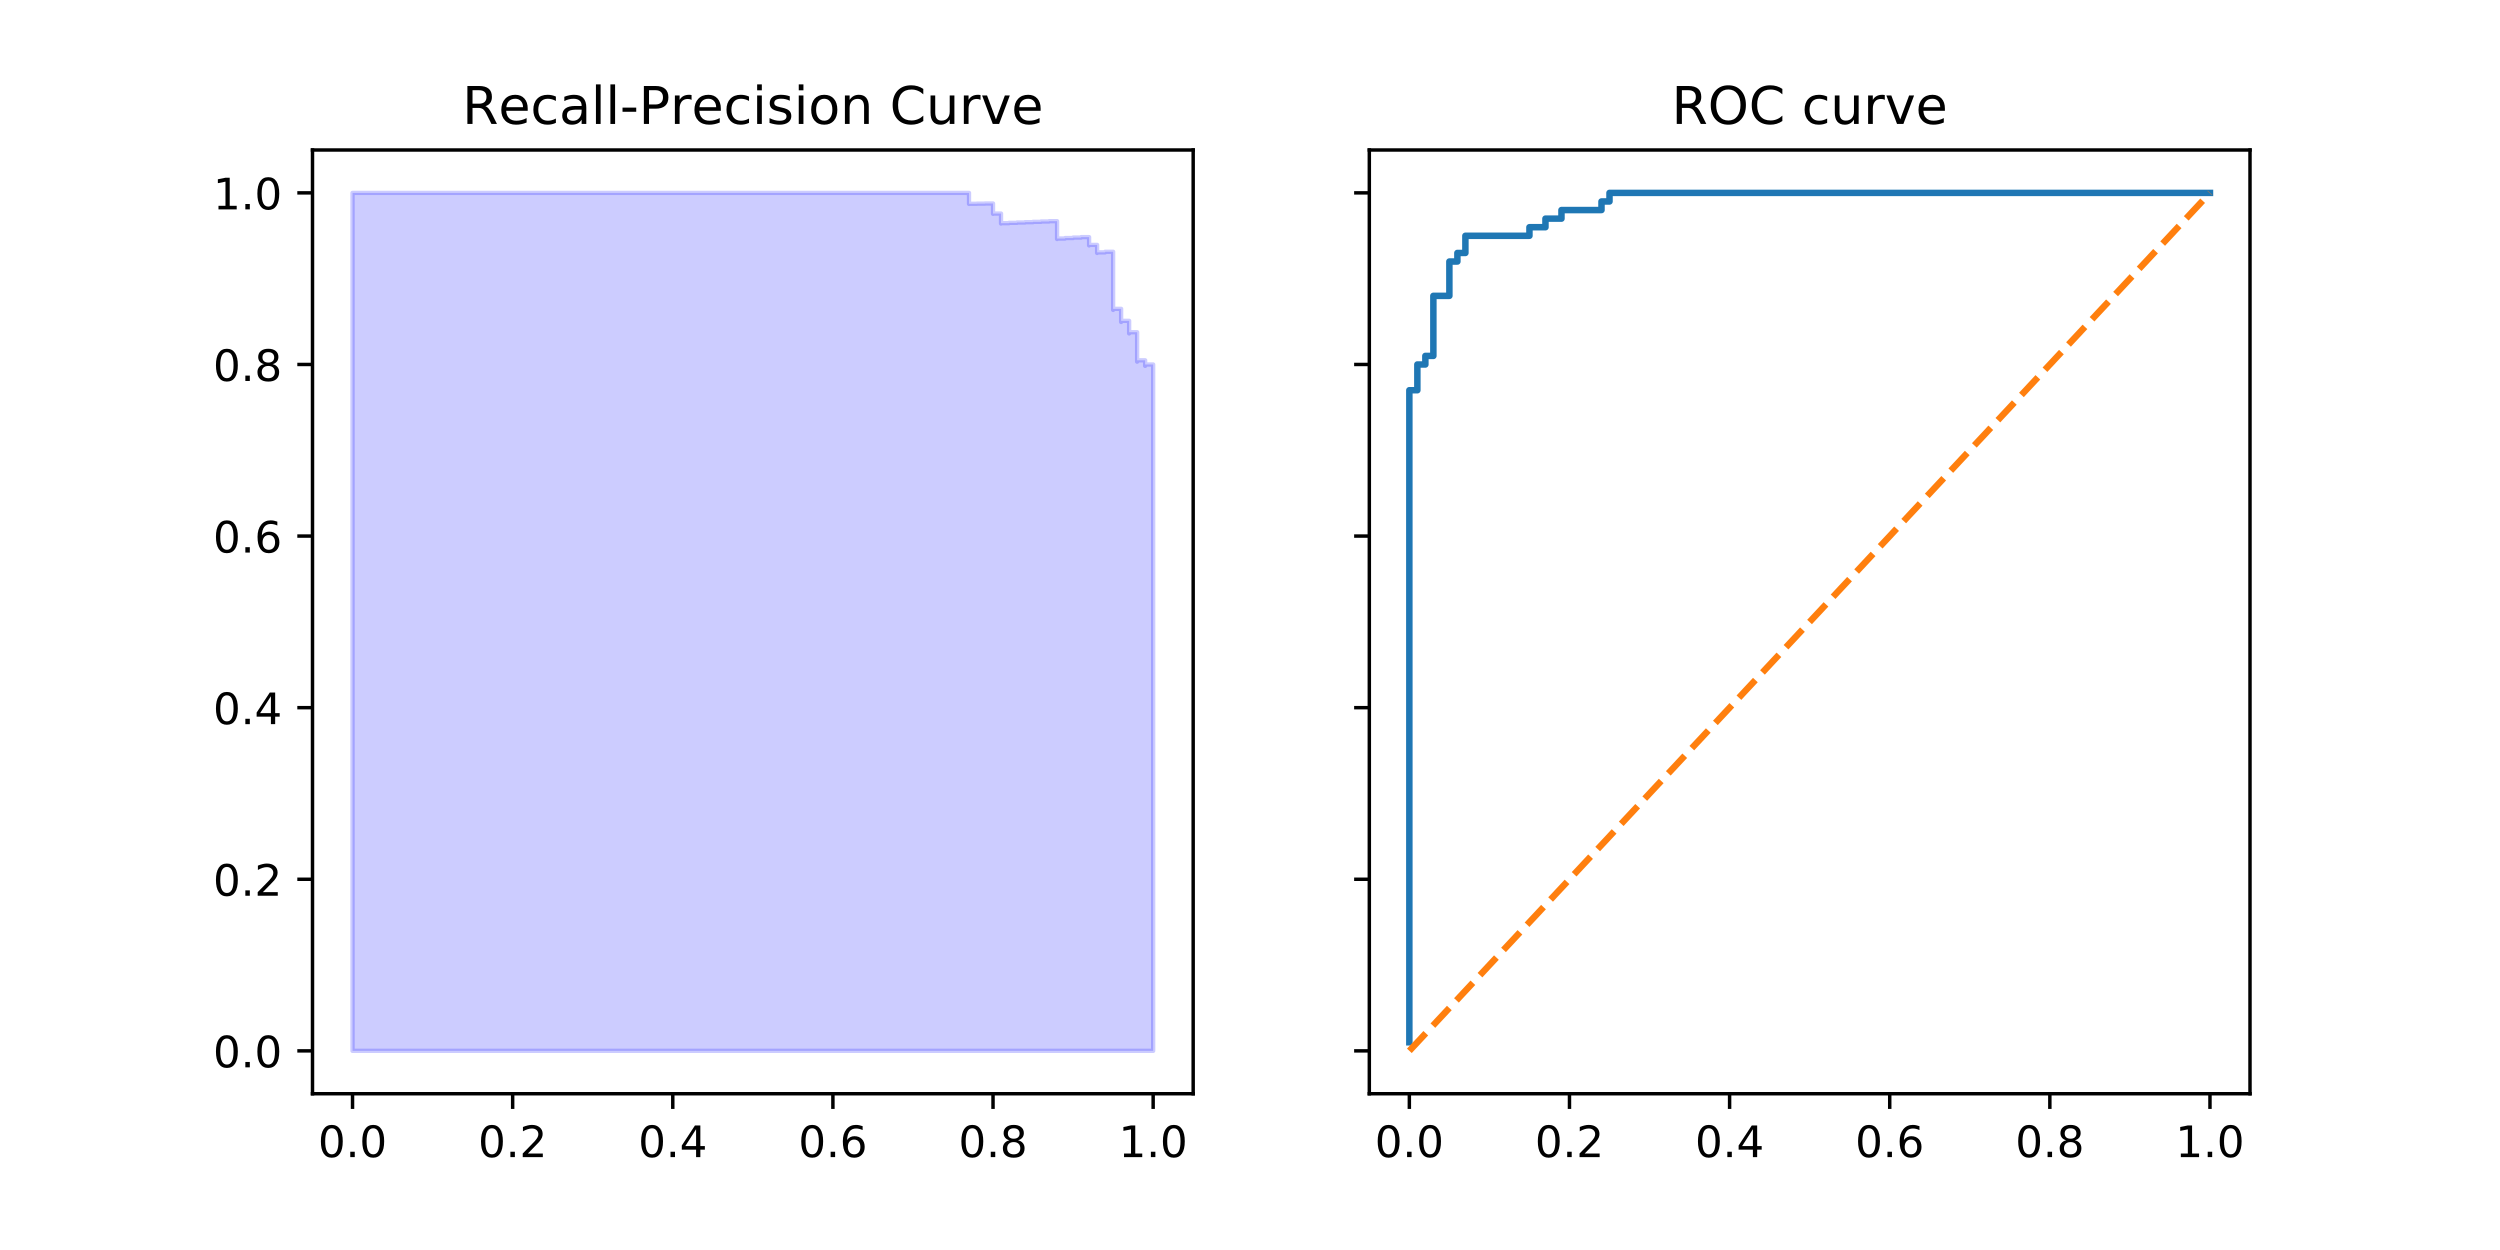 <?xml version="1.0" encoding="utf-8" standalone="no"?>
<!DOCTYPE svg PUBLIC "-//W3C//DTD SVG 1.1//EN"
  "http://www.w3.org/Graphics/SVG/1.1/DTD/svg11.dtd">
<!-- Created with matplotlib (http://matplotlib.org/) -->
<svg height="288pt" version="1.1" viewBox="0 0 576 288" width="576pt" xmlns="http://www.w3.org/2000/svg" xmlns:xlink="http://www.w3.org/1999/xlink">
 <defs>
  <style type="text/css">
*{stroke-linecap:butt;stroke-linejoin:round;}
  </style>
 </defs>
 <g id="figure_1">
  <g id="patch_1">
   <path d="M 0 288 
L 576 288 
L 576 0 
L 0 0 
z
" style="fill:#ffffff;"/>
  </g>
  <g id="axes_1">
   <g id="patch_2">
    <path d="M 72 252 
L 274.909 252 
L 274.909 34.56 
L 72 34.56 
z
" style="fill:#ffffff;"/>
   </g>
   <g id="PolyCollection_1">
    <defs>
     <path d="M 265.686 -45.884 
L 265.686 -204.022 
L 263.841 -204.022 
L 263.841 -203.703 
L 263.841 -203.703 
L 263.841 -204.986 
L 261.997 -204.986 
L 261.997 -204.67 
L 261.997 -204.67 
L 261.997 -205.982 
L 261.997 -205.982 
L 261.997 -207.316 
L 261.997 -207.316 
L 261.997 -208.673 
L 261.997 -208.673 
L 261.997 -210.053 
L 261.997 -210.053 
L 261.997 -211.456 
L 260.152 -211.456 
L 260.152 -211.179 
L 260.152 -211.179 
L 260.152 -212.616 
L 260.152 -212.616 
L 260.152 -214.079 
L 258.307 -214.079 
L 258.307 -213.818 
L 258.307 -213.818 
L 258.307 -215.317 
L 258.307 -215.317 
L 258.307 -216.844 
L 256.463 -216.844 
L 256.463 -216.601 
L 256.463 -216.601 
L 256.463 -218.167 
L 256.463 -218.167 
L 256.463 -219.762 
L 256.463 -219.762 
L 256.463 -221.387 
L 256.463 -221.387 
L 256.463 -223.043 
L 256.463 -223.043 
L 256.463 -224.73 
L 256.463 -224.73 
L 256.463 -226.45 
L 256.463 -226.45 
L 256.463 -228.203 
L 256.463 -228.203 
L 256.463 -229.991 
L 254.618 -229.991 
L 254.618 -229.856 
L 252.774 -229.856 
L 252.774 -229.719 
L 252.774 -229.719 
L 252.774 -231.576 
L 250.929 -231.576 
L 250.929 -231.454 
L 250.929 -231.454 
L 250.929 -233.367 
L 249.084 -233.367 
L 249.084 -233.261 
L 247.24 -233.261 
L 247.24 -233.153 
L 245.395 -233.153 
L 245.395 -233.042 
L 243.55 -233.042 
L 243.55 -232.929 
L 243.55 -232.929 
L 243.55 -234.962 
L 243.55 -234.962 
L 243.55 -237.04 
L 241.706 -237.04 
L 241.706 -236.967 
L 239.861 -236.967 
L 239.861 -236.893 
L 238.017 -236.893 
L 238.017 -236.818 
L 236.172 -236.818 
L 236.172 -236.74 
L 234.327 -236.74 
L 234.327 -236.661 
L 232.483 -236.661 
L 232.483 -236.58 
L 230.638 -236.58 
L 230.638 -236.497 
L 230.638 -236.497 
L 230.638 -238.793 
L 228.793 -238.793 
L 228.793 -238.735 
L 228.793 -238.735 
L 228.793 -241.116 
L 226.949 -241.116 
L 226.949 -241.085 
L 225.104 -241.085 
L 225.104 -241.054 
L 223.26 -241.054 
L 223.26 -241.022 
L 223.26 -241.022 
L 223.26 -243.556 
L 221.415 -243.556 
L 221.415 -243.556 
L 219.57 -243.556 
L 219.57 -243.556 
L 217.726 -243.556 
L 217.726 -243.556 
L 215.881 -243.556 
L 215.881 -243.556 
L 214.036 -243.556 
L 214.036 -243.556 
L 212.192 -243.556 
L 212.192 -243.556 
L 210.347 -243.556 
L 210.347 -243.556 
L 208.502 -243.556 
L 208.502 -243.556 
L 206.658 -243.556 
L 206.658 -243.556 
L 204.813 -243.556 
L 204.813 -243.556 
L 202.969 -243.556 
L 202.969 -243.556 
L 201.124 -243.556 
L 201.124 -243.556 
L 199.279 -243.556 
L 199.279 -243.556 
L 197.435 -243.556 
L 197.435 -243.556 
L 195.59 -243.556 
L 195.59 -243.556 
L 193.745 -243.556 
L 193.745 -243.556 
L 191.901 -243.556 
L 191.901 -243.556 
L 190.056 -243.556 
L 190.056 -243.556 
L 188.212 -243.556 
L 188.212 -243.556 
L 186.367 -243.556 
L 186.367 -243.556 
L 184.522 -243.556 
L 184.522 -243.556 
L 182.678 -243.556 
L 182.678 -243.556 
L 180.833 -243.556 
L 180.833 -243.556 
L 178.988 -243.556 
L 178.988 -243.556 
L 177.144 -243.556 
L 177.144 -243.556 
L 175.299 -243.556 
L 175.299 -243.556 
L 173.455 -243.556 
L 173.455 -243.556 
L 171.61 -243.556 
L 171.61 -243.556 
L 169.765 -243.556 
L 169.765 -243.556 
L 167.921 -243.556 
L 167.921 -243.556 
L 166.076 -243.556 
L 166.076 -243.556 
L 164.231 -243.556 
L 164.231 -243.556 
L 162.387 -243.556 
L 162.387 -243.556 
L 160.542 -243.556 
L 160.542 -243.556 
L 158.698 -243.556 
L 158.698 -243.556 
L 156.853 -243.556 
L 156.853 -243.556 
L 155.008 -243.556 
L 155.008 -243.556 
L 153.164 -243.556 
L 153.164 -243.556 
L 151.319 -243.556 
L 151.319 -243.556 
L 149.474 -243.556 
L 149.474 -243.556 
L 147.63 -243.556 
L 147.63 -243.556 
L 145.785 -243.556 
L 145.785 -243.556 
L 143.94 -243.556 
L 143.94 -243.556 
L 142.096 -243.556 
L 142.096 -243.556 
L 140.251 -243.556 
L 140.251 -243.556 
L 138.407 -243.556 
L 138.407 -243.556 
L 136.562 -243.556 
L 136.562 -243.556 
L 134.717 -243.556 
L 134.717 -243.556 
L 132.873 -243.556 
L 132.873 -243.556 
L 131.028 -243.556 
L 131.028 -243.556 
L 129.183 -243.556 
L 129.183 -243.556 
L 127.339 -243.556 
L 127.339 -243.556 
L 125.494 -243.556 
L 125.494 -243.556 
L 123.65 -243.556 
L 123.65 -243.556 
L 121.805 -243.556 
L 121.805 -243.556 
L 119.96 -243.556 
L 119.96 -243.556 
L 118.116 -243.556 
L 118.116 -243.556 
L 116.271 -243.556 
L 116.271 -243.556 
L 114.426 -243.556 
L 114.426 -243.556 
L 112.582 -243.556 
L 112.582 -243.556 
L 110.737 -243.556 
L 110.737 -243.556 
L 108.893 -243.556 
L 108.893 -243.556 
L 107.048 -243.556 
L 107.048 -243.556 
L 105.203 -243.556 
L 105.203 -243.556 
L 103.359 -243.556 
L 103.359 -243.556 
L 101.514 -243.556 
L 101.514 -243.556 
L 99.669 -243.556 
L 99.669 -243.556 
L 97.825 -243.556 
L 97.825 -243.556 
L 95.98 -243.556 
L 95.98 -243.556 
L 94.136 -243.556 
L 94.136 -243.556 
L 92.291 -243.556 
L 92.291 -243.556 
L 90.446 -243.556 
L 90.446 -243.556 
L 88.602 -243.556 
L 88.602 -243.556 
L 86.757 -243.556 
L 86.757 -243.556 
L 84.912 -243.556 
L 84.912 -243.556 
L 83.068 -243.556 
L 83.068 -243.556 
L 81.223 -243.556 
L 81.223 -243.556 
L 81.223 -45.884 
L 81.223 -45.884 
L 81.223 -45.884 
L 83.068 -45.884 
L 83.068 -45.884 
L 84.912 -45.884 
L 84.912 -45.884 
L 86.757 -45.884 
L 86.757 -45.884 
L 88.602 -45.884 
L 88.602 -45.884 
L 90.446 -45.884 
L 90.446 -45.884 
L 92.291 -45.884 
L 92.291 -45.884 
L 94.136 -45.884 
L 94.136 -45.884 
L 95.98 -45.884 
L 95.98 -45.884 
L 97.825 -45.884 
L 97.825 -45.884 
L 99.669 -45.884 
L 99.669 -45.884 
L 101.514 -45.884 
L 101.514 -45.884 
L 103.359 -45.884 
L 103.359 -45.884 
L 105.203 -45.884 
L 105.203 -45.884 
L 107.048 -45.884 
L 107.048 -45.884 
L 108.893 -45.884 
L 108.893 -45.884 
L 110.737 -45.884 
L 110.737 -45.884 
L 112.582 -45.884 
L 112.582 -45.884 
L 114.426 -45.884 
L 114.426 -45.884 
L 116.271 -45.884 
L 116.271 -45.884 
L 118.116 -45.884 
L 118.116 -45.884 
L 119.96 -45.884 
L 119.96 -45.884 
L 121.805 -45.884 
L 121.805 -45.884 
L 123.65 -45.884 
L 123.65 -45.884 
L 125.494 -45.884 
L 125.494 -45.884 
L 127.339 -45.884 
L 127.339 -45.884 
L 129.183 -45.884 
L 129.183 -45.884 
L 131.028 -45.884 
L 131.028 -45.884 
L 132.873 -45.884 
L 132.873 -45.884 
L 134.717 -45.884 
L 134.717 -45.884 
L 136.562 -45.884 
L 136.562 -45.884 
L 138.407 -45.884 
L 138.407 -45.884 
L 140.251 -45.884 
L 140.251 -45.884 
L 142.096 -45.884 
L 142.096 -45.884 
L 143.94 -45.884 
L 143.94 -45.884 
L 145.785 -45.884 
L 145.785 -45.884 
L 147.63 -45.884 
L 147.63 -45.884 
L 149.474 -45.884 
L 149.474 -45.884 
L 151.319 -45.884 
L 151.319 -45.884 
L 153.164 -45.884 
L 153.164 -45.884 
L 155.008 -45.884 
L 155.008 -45.884 
L 156.853 -45.884 
L 156.853 -45.884 
L 158.698 -45.884 
L 158.698 -45.884 
L 160.542 -45.884 
L 160.542 -45.884 
L 162.387 -45.884 
L 162.387 -45.884 
L 164.231 -45.884 
L 164.231 -45.884 
L 166.076 -45.884 
L 166.076 -45.884 
L 167.921 -45.884 
L 167.921 -45.884 
L 169.765 -45.884 
L 169.765 -45.884 
L 171.61 -45.884 
L 171.61 -45.884 
L 173.455 -45.884 
L 173.455 -45.884 
L 175.299 -45.884 
L 175.299 -45.884 
L 177.144 -45.884 
L 177.144 -45.884 
L 178.988 -45.884 
L 178.988 -45.884 
L 180.833 -45.884 
L 180.833 -45.884 
L 182.678 -45.884 
L 182.678 -45.884 
L 184.522 -45.884 
L 184.522 -45.884 
L 186.367 -45.884 
L 186.367 -45.884 
L 188.212 -45.884 
L 188.212 -45.884 
L 190.056 -45.884 
L 190.056 -45.884 
L 191.901 -45.884 
L 191.901 -45.884 
L 193.745 -45.884 
L 193.745 -45.884 
L 195.59 -45.884 
L 195.59 -45.884 
L 197.435 -45.884 
L 197.435 -45.884 
L 199.279 -45.884 
L 199.279 -45.884 
L 201.124 -45.884 
L 201.124 -45.884 
L 202.969 -45.884 
L 202.969 -45.884 
L 204.813 -45.884 
L 204.813 -45.884 
L 206.658 -45.884 
L 206.658 -45.884 
L 208.502 -45.884 
L 208.502 -45.884 
L 210.347 -45.884 
L 210.347 -45.884 
L 212.192 -45.884 
L 212.192 -45.884 
L 214.036 -45.884 
L 214.036 -45.884 
L 215.881 -45.884 
L 215.881 -45.884 
L 217.726 -45.884 
L 217.726 -45.884 
L 219.57 -45.884 
L 219.57 -45.884 
L 221.415 -45.884 
L 221.415 -45.884 
L 223.26 -45.884 
L 223.26 -45.884 
L 223.26 -45.884 
L 223.26 -45.884 
L 225.104 -45.884 
L 225.104 -45.884 
L 226.949 -45.884 
L 226.949 -45.884 
L 228.793 -45.884 
L 228.793 -45.884 
L 228.793 -45.884 
L 228.793 -45.884 
L 230.638 -45.884 
L 230.638 -45.884 
L 230.638 -45.884 
L 230.638 -45.884 
L 232.483 -45.884 
L 232.483 -45.884 
L 234.327 -45.884 
L 234.327 -45.884 
L 236.172 -45.884 
L 236.172 -45.884 
L 238.017 -45.884 
L 238.017 -45.884 
L 239.861 -45.884 
L 239.861 -45.884 
L 241.706 -45.884 
L 241.706 -45.884 
L 243.55 -45.884 
L 243.55 -45.884 
L 243.55 -45.884 
L 243.55 -45.884 
L 243.55 -45.884 
L 243.55 -45.884 
L 245.395 -45.884 
L 245.395 -45.884 
L 247.24 -45.884 
L 247.24 -45.884 
L 249.084 -45.884 
L 249.084 -45.884 
L 250.929 -45.884 
L 250.929 -45.884 
L 250.929 -45.884 
L 250.929 -45.884 
L 252.774 -45.884 
L 252.774 -45.884 
L 252.774 -45.884 
L 252.774 -45.884 
L 254.618 -45.884 
L 254.618 -45.884 
L 256.463 -45.884 
L 256.463 -45.884 
L 256.463 -45.884 
L 256.463 -45.884 
L 256.463 -45.884 
L 256.463 -45.884 
L 256.463 -45.884 
L 256.463 -45.884 
L 256.463 -45.884 
L 256.463 -45.884 
L 256.463 -45.884 
L 256.463 -45.884 
L 256.463 -45.884 
L 256.463 -45.884 
L 256.463 -45.884 
L 256.463 -45.884 
L 256.463 -45.884 
L 256.463 -45.884 
L 258.307 -45.884 
L 258.307 -45.884 
L 258.307 -45.884 
L 258.307 -45.884 
L 258.307 -45.884 
L 258.307 -45.884 
L 260.152 -45.884 
L 260.152 -45.884 
L 260.152 -45.884 
L 260.152 -45.884 
L 260.152 -45.884 
L 260.152 -45.884 
L 261.997 -45.884 
L 261.997 -45.884 
L 261.997 -45.884 
L 261.997 -45.884 
L 261.997 -45.884 
L 261.997 -45.884 
L 261.997 -45.884 
L 261.997 -45.884 
L 261.997 -45.884 
L 261.997 -45.884 
L 261.997 -45.884 
L 261.997 -45.884 
L 263.841 -45.884 
L 263.841 -45.884 
L 263.841 -45.884 
L 263.841 -45.884 
L 265.686 -45.884 
z
" id="md696964325" style="stroke:#0000ff;stroke-opacity:0.2;"/>
    </defs>
    <g clip-path="url(#pa4637b9df0)">
     <use style="fill:#0000ff;fill-opacity:0.2;stroke:#0000ff;stroke-opacity:0.2;" x="0" xlink:href="#md696964325" y="288"/>
    </g>
   </g>
   <g id="matplotlib.axis_1">
    <g id="xtick_1">
     <g id="line2d_1">
      <defs>
       <path d="M 0 0 
L 0 3.5 
" id="mbb55ee6709" style="stroke:#000000;stroke-width:0.8;"/>
      </defs>
      <g>
       <use style="stroke:#000000;stroke-width:0.8;" x="81.223" xlink:href="#mbb55ee6709" y="252"/>
      </g>
     </g>
     <g id="text_1">
      <!-- 0.0 -->
      <defs>
       <path d="M 31.781 66.406 
Q 24.172 66.406 20.328 58.906 
Q 16.5 51.422 16.5 36.375 
Q 16.5 21.391 20.328 13.891 
Q 24.172 6.391 31.781 6.391 
Q 39.453 6.391 43.281 13.891 
Q 47.125 21.391 47.125 36.375 
Q 47.125 51.422 43.281 58.906 
Q 39.453 66.406 31.781 66.406 
z
M 31.781 74.219 
Q 44.047 74.219 50.516 64.516 
Q 56.984 54.828 56.984 36.375 
Q 56.984 17.969 50.516 8.266 
Q 44.047 -1.422 31.781 -1.422 
Q 19.531 -1.422 13.062 8.266 
Q 6.594 17.969 6.594 36.375 
Q 6.594 54.828 13.062 64.516 
Q 19.531 74.219 31.781 74.219 
z
" id="DejaVuSans-30"/>
       <path d="M 10.688 12.406 
L 21 12.406 
L 21 0 
L 10.688 0 
z
" id="DejaVuSans-2e"/>
      </defs>
      <g transform="translate(73.272 266.598)scale(0.1 -0.1)">
       <use xlink:href="#DejaVuSans-30"/>
       <use x="63.623" xlink:href="#DejaVuSans-2e"/>
       <use x="95.41" xlink:href="#DejaVuSans-30"/>
      </g>
     </g>
    </g>
    <g id="xtick_2">
     <g id="line2d_2">
      <g>
       <use style="stroke:#000000;stroke-width:0.8;" x="118.116" xlink:href="#mbb55ee6709" y="252"/>
      </g>
     </g>
     <g id="text_2">
      <!-- 0.2 -->
      <defs>
       <path d="M 19.188 8.297 
L 53.609 8.297 
L 53.609 0 
L 7.328 0 
L 7.328 8.297 
Q 12.938 14.109 22.625 23.891 
Q 32.328 33.688 34.812 36.531 
Q 39.547 41.844 41.422 45.531 
Q 43.312 49.219 43.312 52.781 
Q 43.312 58.594 39.234 62.25 
Q 35.156 65.922 28.609 65.922 
Q 23.969 65.922 18.812 64.312 
Q 13.672 62.703 7.812 59.422 
L 7.812 69.391 
Q 13.766 71.781 18.938 73 
Q 24.125 74.219 28.422 74.219 
Q 39.75 74.219 46.484 68.547 
Q 53.219 62.891 53.219 53.422 
Q 53.219 48.922 51.531 44.891 
Q 49.859 40.875 45.406 35.406 
Q 44.188 33.984 37.641 27.219 
Q 31.109 20.453 19.188 8.297 
z
" id="DejaVuSans-32"/>
      </defs>
      <g transform="translate(110.164 266.598)scale(0.1 -0.1)">
       <use xlink:href="#DejaVuSans-30"/>
       <use x="63.623" xlink:href="#DejaVuSans-2e"/>
       <use x="95.41" xlink:href="#DejaVuSans-32"/>
      </g>
     </g>
    </g>
    <g id="xtick_3">
     <g id="line2d_3">
      <g>
       <use style="stroke:#000000;stroke-width:0.8;" x="155.008" xlink:href="#mbb55ee6709" y="252"/>
      </g>
     </g>
     <g id="text_3">
      <!-- 0.4 -->
      <defs>
       <path d="M 37.797 64.312 
L 12.891 25.391 
L 37.797 25.391 
z
M 35.203 72.906 
L 47.609 72.906 
L 47.609 25.391 
L 58.016 25.391 
L 58.016 17.188 
L 47.609 17.188 
L 47.609 0 
L 37.797 0 
L 37.797 17.188 
L 4.891 17.188 
L 4.891 26.703 
z
" id="DejaVuSans-34"/>
      </defs>
      <g transform="translate(147.057 266.598)scale(0.1 -0.1)">
       <use xlink:href="#DejaVuSans-30"/>
       <use x="63.623" xlink:href="#DejaVuSans-2e"/>
       <use x="95.41" xlink:href="#DejaVuSans-34"/>
      </g>
     </g>
    </g>
    <g id="xtick_4">
     <g id="line2d_4">
      <g>
       <use style="stroke:#000000;stroke-width:0.8;" x="191.901" xlink:href="#mbb55ee6709" y="252"/>
      </g>
     </g>
     <g id="text_4">
      <!-- 0.6 -->
      <defs>
       <path d="M 33.016 40.375 
Q 26.375 40.375 22.484 35.828 
Q 18.609 31.297 18.609 23.391 
Q 18.609 15.531 22.484 10.953 
Q 26.375 6.391 33.016 6.391 
Q 39.656 6.391 43.531 10.953 
Q 47.406 15.531 47.406 23.391 
Q 47.406 31.297 43.531 35.828 
Q 39.656 40.375 33.016 40.375 
z
M 52.594 71.297 
L 52.594 62.312 
Q 48.875 64.062 45.094 64.984 
Q 41.312 65.922 37.594 65.922 
Q 27.828 65.922 22.672 59.328 
Q 17.531 52.734 16.797 39.406 
Q 19.672 43.656 24.016 45.922 
Q 28.375 48.188 33.594 48.188 
Q 44.578 48.188 50.953 41.516 
Q 57.328 34.859 57.328 23.391 
Q 57.328 12.156 50.688 5.359 
Q 44.047 -1.422 33.016 -1.422 
Q 20.359 -1.422 13.672 8.266 
Q 6.984 17.969 6.984 36.375 
Q 6.984 53.656 15.188 63.938 
Q 23.391 74.219 37.203 74.219 
Q 40.922 74.219 44.703 73.484 
Q 48.484 72.75 52.594 71.297 
z
" id="DejaVuSans-36"/>
      </defs>
      <g transform="translate(183.949 266.598)scale(0.1 -0.1)">
       <use xlink:href="#DejaVuSans-30"/>
       <use x="63.623" xlink:href="#DejaVuSans-2e"/>
       <use x="95.41" xlink:href="#DejaVuSans-36"/>
      </g>
     </g>
    </g>
    <g id="xtick_5">
     <g id="line2d_5">
      <g>
       <use style="stroke:#000000;stroke-width:0.8;" x="228.793" xlink:href="#mbb55ee6709" y="252"/>
      </g>
     </g>
     <g id="text_5">
      <!-- 0.8 -->
      <defs>
       <path d="M 31.781 34.625 
Q 24.75 34.625 20.719 30.859 
Q 16.703 27.094 16.703 20.516 
Q 16.703 13.922 20.719 10.156 
Q 24.75 6.391 31.781 6.391 
Q 38.812 6.391 42.859 10.172 
Q 46.922 13.969 46.922 20.516 
Q 46.922 27.094 42.891 30.859 
Q 38.875 34.625 31.781 34.625 
z
M 21.922 38.812 
Q 15.578 40.375 12.031 44.719 
Q 8.5 49.078 8.5 55.328 
Q 8.5 64.062 14.719 69.141 
Q 20.953 74.219 31.781 74.219 
Q 42.672 74.219 48.875 69.141 
Q 55.078 64.062 55.078 55.328 
Q 55.078 49.078 51.531 44.719 
Q 48 40.375 41.703 38.812 
Q 48.828 37.156 52.797 32.312 
Q 56.781 27.484 56.781 20.516 
Q 56.781 9.906 50.312 4.234 
Q 43.844 -1.422 31.781 -1.422 
Q 19.734 -1.422 13.25 4.234 
Q 6.781 9.906 6.781 20.516 
Q 6.781 27.484 10.781 32.312 
Q 14.797 37.156 21.922 38.812 
z
M 18.312 54.391 
Q 18.312 48.734 21.844 45.562 
Q 25.391 42.391 31.781 42.391 
Q 38.141 42.391 41.719 45.562 
Q 45.312 48.734 45.312 54.391 
Q 45.312 60.062 41.719 63.234 
Q 38.141 66.406 31.781 66.406 
Q 25.391 66.406 21.844 63.234 
Q 18.312 60.062 18.312 54.391 
z
" id="DejaVuSans-38"/>
      </defs>
      <g transform="translate(220.842 266.598)scale(0.1 -0.1)">
       <use xlink:href="#DejaVuSans-30"/>
       <use x="63.623" xlink:href="#DejaVuSans-2e"/>
       <use x="95.41" xlink:href="#DejaVuSans-38"/>
      </g>
     </g>
    </g>
    <g id="xtick_6">
     <g id="line2d_6">
      <g>
       <use style="stroke:#000000;stroke-width:0.8;" x="265.686" xlink:href="#mbb55ee6709" y="252"/>
      </g>
     </g>
     <g id="text_6">
      <!-- 1.0 -->
      <defs>
       <path d="M 12.406 8.297 
L 28.516 8.297 
L 28.516 63.922 
L 10.984 60.406 
L 10.984 69.391 
L 28.422 72.906 
L 38.281 72.906 
L 38.281 8.297 
L 54.391 8.297 
L 54.391 0 
L 12.406 0 
z
" id="DejaVuSans-31"/>
      </defs>
      <g transform="translate(257.734 266.598)scale(0.1 -0.1)">
       <use xlink:href="#DejaVuSans-31"/>
       <use x="63.623" xlink:href="#DejaVuSans-2e"/>
       <use x="95.41" xlink:href="#DejaVuSans-30"/>
      </g>
     </g>
    </g>
   </g>
   <g id="matplotlib.axis_2">
    <g id="ytick_1">
     <g id="line2d_7">
      <defs>
       <path d="M 0 0 
L -3.5 0 
" id="mda31ade6a8" style="stroke:#000000;stroke-width:0.8;"/>
      </defs>
      <g>
       <use style="stroke:#000000;stroke-width:0.8;" x="72" xlink:href="#mda31ade6a8" y="242.116"/>
      </g>
     </g>
     <g id="text_7">
      <!-- 0.0 -->
      <g transform="translate(49.097 245.916)scale(0.1 -0.1)">
       <use xlink:href="#DejaVuSans-30"/>
       <use x="63.623" xlink:href="#DejaVuSans-2e"/>
       <use x="95.41" xlink:href="#DejaVuSans-30"/>
      </g>
     </g>
    </g>
    <g id="ytick_2">
     <g id="line2d_8">
      <g>
       <use style="stroke:#000000;stroke-width:0.8;" x="72" xlink:href="#mda31ade6a8" y="202.582"/>
      </g>
     </g>
     <g id="text_8">
      <!-- 0.2 -->
      <g transform="translate(49.097 206.381)scale(0.1 -0.1)">
       <use xlink:href="#DejaVuSans-30"/>
       <use x="63.623" xlink:href="#DejaVuSans-2e"/>
       <use x="95.41" xlink:href="#DejaVuSans-32"/>
      </g>
     </g>
    </g>
    <g id="ytick_3">
     <g id="line2d_9">
      <g>
       <use style="stroke:#000000;stroke-width:0.8;" x="72" xlink:href="#mda31ade6a8" y="163.047"/>
      </g>
     </g>
     <g id="text_9">
      <!-- 0.4 -->
      <g transform="translate(49.097 166.846)scale(0.1 -0.1)">
       <use xlink:href="#DejaVuSans-30"/>
       <use x="63.623" xlink:href="#DejaVuSans-2e"/>
       <use x="95.41" xlink:href="#DejaVuSans-34"/>
      </g>
     </g>
    </g>
    <g id="ytick_4">
     <g id="line2d_10">
      <g>
       <use style="stroke:#000000;stroke-width:0.8;" x="72" xlink:href="#mda31ade6a8" y="123.513"/>
      </g>
     </g>
     <g id="text_10">
      <!-- 0.6 -->
      <g transform="translate(49.097 127.312)scale(0.1 -0.1)">
       <use xlink:href="#DejaVuSans-30"/>
       <use x="63.623" xlink:href="#DejaVuSans-2e"/>
       <use x="95.41" xlink:href="#DejaVuSans-36"/>
      </g>
     </g>
    </g>
    <g id="ytick_5">
     <g id="line2d_11">
      <g>
       <use style="stroke:#000000;stroke-width:0.8;" x="72" xlink:href="#mda31ade6a8" y="83.978"/>
      </g>
     </g>
     <g id="text_11">
      <!-- 0.8 -->
      <g transform="translate(49.097 87.777)scale(0.1 -0.1)">
       <use xlink:href="#DejaVuSans-30"/>
       <use x="63.623" xlink:href="#DejaVuSans-2e"/>
       <use x="95.41" xlink:href="#DejaVuSans-38"/>
      </g>
     </g>
    </g>
    <g id="ytick_6">
     <g id="line2d_12">
      <g>
       <use style="stroke:#000000;stroke-width:0.8;" x="72" xlink:href="#mda31ade6a8" y="44.444"/>
      </g>
     </g>
     <g id="text_12">
      <!-- 1.0 -->
      <g transform="translate(49.097 48.243)scale(0.1 -0.1)">
       <use xlink:href="#DejaVuSans-31"/>
       <use x="63.623" xlink:href="#DejaVuSans-2e"/>
       <use x="95.41" xlink:href="#DejaVuSans-30"/>
      </g>
     </g>
    </g>
   </g>
   <g id="patch_3">
    <path d="M 72 252 
L 72 34.56 
" style="fill:none;stroke:#000000;stroke-linecap:square;stroke-linejoin:miter;stroke-width:0.8;"/>
   </g>
   <g id="patch_4">
    <path d="M 274.909 252 
L 274.909 34.56 
" style="fill:none;stroke:#000000;stroke-linecap:square;stroke-linejoin:miter;stroke-width:0.8;"/>
   </g>
   <g id="patch_5">
    <path d="M 72 252 
L 274.909 252 
" style="fill:none;stroke:#000000;stroke-linecap:square;stroke-linejoin:miter;stroke-width:0.8;"/>
   </g>
   <g id="patch_6">
    <path d="M 72 34.56 
L 274.909 34.56 
" style="fill:none;stroke:#000000;stroke-linecap:square;stroke-linejoin:miter;stroke-width:0.8;"/>
   </g>
   <g id="text_13">
    <!-- Recall-Precision Curve -->
    <defs>
     <path d="M 44.391 34.188 
Q 47.562 33.109 50.562 29.594 
Q 53.562 26.078 56.594 19.922 
L 66.609 0 
L 56 0 
L 46.688 18.703 
Q 43.062 26.031 39.672 28.422 
Q 36.281 30.812 30.422 30.812 
L 19.672 30.812 
L 19.672 0 
L 9.812 0 
L 9.812 72.906 
L 32.078 72.906 
Q 44.578 72.906 50.734 67.672 
Q 56.891 62.453 56.891 51.906 
Q 56.891 45.016 53.688 40.469 
Q 50.484 35.938 44.391 34.188 
z
M 19.672 64.797 
L 19.672 38.922 
L 32.078 38.922 
Q 39.203 38.922 42.844 42.219 
Q 46.484 45.516 46.484 51.906 
Q 46.484 58.297 42.844 61.547 
Q 39.203 64.797 32.078 64.797 
z
" id="DejaVuSans-52"/>
     <path d="M 56.203 29.594 
L 56.203 25.203 
L 14.891 25.203 
Q 15.484 15.922 20.484 11.062 
Q 25.484 6.203 34.422 6.203 
Q 39.594 6.203 44.453 7.469 
Q 49.312 8.734 54.109 11.281 
L 54.109 2.781 
Q 49.266 0.734 44.188 -0.344 
Q 39.109 -1.422 33.891 -1.422 
Q 20.797 -1.422 13.156 6.188 
Q 5.516 13.812 5.516 26.812 
Q 5.516 40.234 12.766 48.109 
Q 20.016 56 32.328 56 
Q 43.359 56 49.781 48.891 
Q 56.203 41.797 56.203 29.594 
z
M 47.219 32.234 
Q 47.125 39.594 43.094 43.984 
Q 39.062 48.391 32.422 48.391 
Q 24.906 48.391 20.391 44.141 
Q 15.875 39.891 15.188 32.172 
z
" id="DejaVuSans-65"/>
     <path d="M 48.781 52.594 
L 48.781 44.188 
Q 44.969 46.297 41.141 47.344 
Q 37.312 48.391 33.406 48.391 
Q 24.656 48.391 19.812 42.844 
Q 14.984 37.312 14.984 27.297 
Q 14.984 17.281 19.812 11.734 
Q 24.656 6.203 33.406 6.203 
Q 37.312 6.203 41.141 7.25 
Q 44.969 8.297 48.781 10.406 
L 48.781 2.094 
Q 45.016 0.344 40.984 -0.531 
Q 36.969 -1.422 32.422 -1.422 
Q 20.062 -1.422 12.781 6.344 
Q 5.516 14.109 5.516 27.297 
Q 5.516 40.672 12.859 48.328 
Q 20.219 56 33.016 56 
Q 37.156 56 41.109 55.141 
Q 45.062 54.297 48.781 52.594 
z
" id="DejaVuSans-63"/>
     <path d="M 34.281 27.484 
Q 23.391 27.484 19.188 25 
Q 14.984 22.516 14.984 16.5 
Q 14.984 11.719 18.141 8.906 
Q 21.297 6.109 26.703 6.109 
Q 34.188 6.109 38.703 11.406 
Q 43.219 16.703 43.219 25.484 
L 43.219 27.484 
z
M 52.203 31.203 
L 52.203 0 
L 43.219 0 
L 43.219 8.297 
Q 40.141 3.328 35.547 0.953 
Q 30.953 -1.422 24.312 -1.422 
Q 15.922 -1.422 10.953 3.297 
Q 6 8.016 6 15.922 
Q 6 25.141 12.172 29.828 
Q 18.359 34.516 30.609 34.516 
L 43.219 34.516 
L 43.219 35.406 
Q 43.219 41.609 39.141 45 
Q 35.062 48.391 27.688 48.391 
Q 23 48.391 18.547 47.266 
Q 14.109 46.141 10.016 43.891 
L 10.016 52.203 
Q 14.938 54.109 19.578 55.047 
Q 24.219 56 28.609 56 
Q 40.484 56 46.344 49.844 
Q 52.203 43.703 52.203 31.203 
z
" id="DejaVuSans-61"/>
     <path d="M 9.422 75.984 
L 18.406 75.984 
L 18.406 0 
L 9.422 0 
z
" id="DejaVuSans-6c"/>
     <path d="M 4.891 31.391 
L 31.203 31.391 
L 31.203 23.391 
L 4.891 23.391 
z
" id="DejaVuSans-2d"/>
     <path d="M 19.672 64.797 
L 19.672 37.406 
L 32.078 37.406 
Q 38.969 37.406 42.719 40.969 
Q 46.484 44.531 46.484 51.125 
Q 46.484 57.672 42.719 61.234 
Q 38.969 64.797 32.078 64.797 
z
M 9.812 72.906 
L 32.078 72.906 
Q 44.344 72.906 50.609 67.359 
Q 56.891 61.812 56.891 51.125 
Q 56.891 40.328 50.609 34.812 
Q 44.344 29.297 32.078 29.297 
L 19.672 29.297 
L 19.672 0 
L 9.812 0 
z
" id="DejaVuSans-50"/>
     <path d="M 41.109 46.297 
Q 39.594 47.172 37.812 47.578 
Q 36.031 48 33.891 48 
Q 26.266 48 22.188 43.047 
Q 18.109 38.094 18.109 28.812 
L 18.109 0 
L 9.078 0 
L 9.078 54.688 
L 18.109 54.688 
L 18.109 46.188 
Q 20.953 51.172 25.484 53.578 
Q 30.031 56 36.531 56 
Q 37.453 56 38.578 55.875 
Q 39.703 55.766 41.062 55.516 
z
" id="DejaVuSans-72"/>
     <path d="M 9.422 54.688 
L 18.406 54.688 
L 18.406 0 
L 9.422 0 
z
M 9.422 75.984 
L 18.406 75.984 
L 18.406 64.594 
L 9.422 64.594 
z
" id="DejaVuSans-69"/>
     <path d="M 44.281 53.078 
L 44.281 44.578 
Q 40.484 46.531 36.375 47.5 
Q 32.281 48.484 27.875 48.484 
Q 21.188 48.484 17.844 46.438 
Q 14.5 44.391 14.5 40.281 
Q 14.5 37.156 16.891 35.375 
Q 19.281 33.594 26.516 31.984 
L 29.594 31.297 
Q 39.156 29.25 43.188 25.516 
Q 47.219 21.781 47.219 15.094 
Q 47.219 7.469 41.188 3.016 
Q 35.156 -1.422 24.609 -1.422 
Q 20.219 -1.422 15.453 -0.562 
Q 10.688 0.297 5.422 2 
L 5.422 11.281 
Q 10.406 8.688 15.234 7.391 
Q 20.062 6.109 24.812 6.109 
Q 31.156 6.109 34.562 8.281 
Q 37.984 10.453 37.984 14.406 
Q 37.984 18.062 35.516 20.016 
Q 33.062 21.969 24.703 23.781 
L 21.578 24.516 
Q 13.234 26.266 9.516 29.906 
Q 5.812 33.547 5.812 39.891 
Q 5.812 47.609 11.281 51.797 
Q 16.75 56 26.812 56 
Q 31.781 56 36.172 55.266 
Q 40.578 54.547 44.281 53.078 
z
" id="DejaVuSans-73"/>
     <path d="M 30.609 48.391 
Q 23.391 48.391 19.188 42.75 
Q 14.984 37.109 14.984 27.297 
Q 14.984 17.484 19.156 11.844 
Q 23.344 6.203 30.609 6.203 
Q 37.797 6.203 41.984 11.859 
Q 46.188 17.531 46.188 27.297 
Q 46.188 37.016 41.984 42.703 
Q 37.797 48.391 30.609 48.391 
z
M 30.609 56 
Q 42.328 56 49.016 48.375 
Q 55.719 40.766 55.719 27.297 
Q 55.719 13.875 49.016 6.219 
Q 42.328 -1.422 30.609 -1.422 
Q 18.844 -1.422 12.172 6.219 
Q 5.516 13.875 5.516 27.297 
Q 5.516 40.766 12.172 48.375 
Q 18.844 56 30.609 56 
z
" id="DejaVuSans-6f"/>
     <path d="M 54.891 33.016 
L 54.891 0 
L 45.906 0 
L 45.906 32.719 
Q 45.906 40.484 42.875 44.328 
Q 39.844 48.188 33.797 48.188 
Q 26.516 48.188 22.312 43.547 
Q 18.109 38.922 18.109 30.906 
L 18.109 0 
L 9.078 0 
L 9.078 54.688 
L 18.109 54.688 
L 18.109 46.188 
Q 21.344 51.125 25.703 53.562 
Q 30.078 56 35.797 56 
Q 45.219 56 50.047 50.172 
Q 54.891 44.344 54.891 33.016 
z
" id="DejaVuSans-6e"/>
     <path id="DejaVuSans-20"/>
     <path d="M 64.406 67.281 
L 64.406 56.891 
Q 59.422 61.531 53.781 63.812 
Q 48.141 66.109 41.797 66.109 
Q 29.297 66.109 22.656 58.469 
Q 16.016 50.828 16.016 36.375 
Q 16.016 21.969 22.656 14.328 
Q 29.297 6.688 41.797 6.688 
Q 48.141 6.688 53.781 8.984 
Q 59.422 11.281 64.406 15.922 
L 64.406 5.609 
Q 59.234 2.094 53.438 0.328 
Q 47.656 -1.422 41.219 -1.422 
Q 24.656 -1.422 15.125 8.703 
Q 5.609 18.844 5.609 36.375 
Q 5.609 53.953 15.125 64.078 
Q 24.656 74.219 41.219 74.219 
Q 47.75 74.219 53.531 72.484 
Q 59.328 70.75 64.406 67.281 
z
" id="DejaVuSans-43"/>
     <path d="M 8.5 21.578 
L 8.5 54.688 
L 17.484 54.688 
L 17.484 21.922 
Q 17.484 14.156 20.5 10.266 
Q 23.531 6.391 29.594 6.391 
Q 36.859 6.391 41.078 11.031 
Q 45.312 15.672 45.312 23.688 
L 45.312 54.688 
L 54.297 54.688 
L 54.297 0 
L 45.312 0 
L 45.312 8.406 
Q 42.047 3.422 37.719 1 
Q 33.406 -1.422 27.688 -1.422 
Q 18.266 -1.422 13.375 4.438 
Q 8.5 10.297 8.5 21.578 
z
M 31.109 56 
z
" id="DejaVuSans-75"/>
     <path d="M 2.984 54.688 
L 12.5 54.688 
L 29.594 8.797 
L 46.688 54.688 
L 56.203 54.688 
L 35.688 0 
L 23.484 0 
z
" id="DejaVuSans-76"/>
    </defs>
    <g transform="translate(106.509 28.56)scale(0.12 -0.12)">
     <use xlink:href="#DejaVuSans-52"/>
     <use x="69.42" xlink:href="#DejaVuSans-65"/>
     <use x="130.943" xlink:href="#DejaVuSans-63"/>
     <use x="185.924" xlink:href="#DejaVuSans-61"/>
     <use x="247.203" xlink:href="#DejaVuSans-6c"/>
     <use x="274.986" xlink:href="#DejaVuSans-6c"/>
     <use x="302.77" xlink:href="#DejaVuSans-2d"/>
     <use x="338.854" xlink:href="#DejaVuSans-50"/>
     <use x="399.141" xlink:href="#DejaVuSans-72"/>
     <use x="440.223" xlink:href="#DejaVuSans-65"/>
     <use x="501.746" xlink:href="#DejaVuSans-63"/>
     <use x="556.727" xlink:href="#DejaVuSans-69"/>
     <use x="584.51" xlink:href="#DejaVuSans-73"/>
     <use x="636.609" xlink:href="#DejaVuSans-69"/>
     <use x="664.393" xlink:href="#DejaVuSans-6f"/>
     <use x="725.574" xlink:href="#DejaVuSans-6e"/>
     <use x="788.953" xlink:href="#DejaVuSans-20"/>
     <use x="820.74" xlink:href="#DejaVuSans-43"/>
     <use x="890.564" xlink:href="#DejaVuSans-75"/>
     <use x="953.943" xlink:href="#DejaVuSans-72"/>
     <use x="995.057" xlink:href="#DejaVuSans-76"/>
     <use x="1054.236" xlink:href="#DejaVuSans-65"/>
    </g>
   </g>
  </g>
  <g id="axes_2">
   <g id="patch_7">
    <path d="M 315.491 252 
L 518.4 252 
L 518.4 34.56 
L 315.491 34.56 
z
" style="fill:#ffffff;"/>
   </g>
   <g id="matplotlib.axis_3">
    <g id="xtick_7">
     <g id="line2d_13">
      <g>
       <use style="stroke:#000000;stroke-width:0.8;" x="324.714" xlink:href="#mbb55ee6709" y="252"/>
      </g>
     </g>
     <g id="text_14">
      <!-- 0.0 -->
      <g transform="translate(316.762 266.598)scale(0.1 -0.1)">
       <use xlink:href="#DejaVuSans-30"/>
       <use x="63.623" xlink:href="#DejaVuSans-2e"/>
       <use x="95.41" xlink:href="#DejaVuSans-30"/>
      </g>
     </g>
    </g>
    <g id="xtick_8">
     <g id="line2d_14">
      <g>
       <use style="stroke:#000000;stroke-width:0.8;" x="361.607" xlink:href="#mbb55ee6709" y="252"/>
      </g>
     </g>
     <g id="text_15">
      <!-- 0.2 -->
      <g transform="translate(353.655 266.598)scale(0.1 -0.1)">
       <use xlink:href="#DejaVuSans-30"/>
       <use x="63.623" xlink:href="#DejaVuSans-2e"/>
       <use x="95.41" xlink:href="#DejaVuSans-32"/>
      </g>
     </g>
    </g>
    <g id="xtick_9">
     <g id="line2d_15">
      <g>
       <use style="stroke:#000000;stroke-width:0.8;" x="398.499" xlink:href="#mbb55ee6709" y="252"/>
      </g>
     </g>
     <g id="text_16">
      <!-- 0.4 -->
      <g transform="translate(390.548 266.598)scale(0.1 -0.1)">
       <use xlink:href="#DejaVuSans-30"/>
       <use x="63.623" xlink:href="#DejaVuSans-2e"/>
       <use x="95.41" xlink:href="#DejaVuSans-34"/>
      </g>
     </g>
    </g>
    <g id="xtick_10">
     <g id="line2d_16">
      <g>
       <use style="stroke:#000000;stroke-width:0.8;" x="435.392" xlink:href="#mbb55ee6709" y="252"/>
      </g>
     </g>
     <g id="text_17">
      <!-- 0.6 -->
      <g transform="translate(427.44 266.598)scale(0.1 -0.1)">
       <use xlink:href="#DejaVuSans-30"/>
       <use x="63.623" xlink:href="#DejaVuSans-2e"/>
       <use x="95.41" xlink:href="#DejaVuSans-36"/>
      </g>
     </g>
    </g>
    <g id="xtick_11">
     <g id="line2d_17">
      <g>
       <use style="stroke:#000000;stroke-width:0.8;" x="472.284" xlink:href="#mbb55ee6709" y="252"/>
      </g>
     </g>
     <g id="text_18">
      <!-- 0.8 -->
      <g transform="translate(464.333 266.598)scale(0.1 -0.1)">
       <use xlink:href="#DejaVuSans-30"/>
       <use x="63.623" xlink:href="#DejaVuSans-2e"/>
       <use x="95.41" xlink:href="#DejaVuSans-38"/>
      </g>
     </g>
    </g>
    <g id="xtick_12">
     <g id="line2d_18">
      <g>
       <use style="stroke:#000000;stroke-width:0.8;" x="509.177" xlink:href="#mbb55ee6709" y="252"/>
      </g>
     </g>
     <g id="text_19">
      <!-- 1.0 -->
      <g transform="translate(501.225 266.598)scale(0.1 -0.1)">
       <use xlink:href="#DejaVuSans-31"/>
       <use x="63.623" xlink:href="#DejaVuSans-2e"/>
       <use x="95.41" xlink:href="#DejaVuSans-30"/>
      </g>
     </g>
    </g>
   </g>
   <g id="matplotlib.axis_4">
    <g id="ytick_7">
     <g id="line2d_19">
      <g>
       <use style="stroke:#000000;stroke-width:0.8;" x="315.491" xlink:href="#mda31ade6a8" y="242.116"/>
      </g>
     </g>
    </g>
    <g id="ytick_8">
     <g id="line2d_20">
      <g>
       <use style="stroke:#000000;stroke-width:0.8;" x="315.491" xlink:href="#mda31ade6a8" y="202.582"/>
      </g>
     </g>
    </g>
    <g id="ytick_9">
     <g id="line2d_21">
      <g>
       <use style="stroke:#000000;stroke-width:0.8;" x="315.491" xlink:href="#mda31ade6a8" y="163.047"/>
      </g>
     </g>
    </g>
    <g id="ytick_10">
     <g id="line2d_22">
      <g>
       <use style="stroke:#000000;stroke-width:0.8;" x="315.491" xlink:href="#mda31ade6a8" y="123.513"/>
      </g>
     </g>
    </g>
    <g id="ytick_11">
     <g id="line2d_23">
      <g>
       <use style="stroke:#000000;stroke-width:0.8;" x="315.491" xlink:href="#mda31ade6a8" y="83.978"/>
      </g>
     </g>
    </g>
    <g id="ytick_12">
     <g id="line2d_24">
      <g>
       <use style="stroke:#000000;stroke-width:0.8;" x="315.491" xlink:href="#mda31ade6a8" y="44.444"/>
      </g>
     </g>
    </g>
   </g>
   <g id="line2d_25">
    <path clip-path="url(#p9691a85e8f)" d="M 324.714 240.14 
L 324.714 89.908 
L 326.559 89.908 
L 326.559 83.978 
L 328.403 83.978 
L 328.403 82.001 
L 330.248 82.001 
L 330.248 68.164 
L 333.937 68.164 
L 333.937 60.257 
L 335.782 60.257 
L 335.782 58.281 
L 337.626 58.281 
L 337.626 54.327 
L 352.383 54.327 
L 352.383 52.351 
L 356.073 52.351 
L 356.073 50.374 
L 359.762 50.374 
L 359.762 48.397 
L 368.985 48.397 
L 368.985 46.42 
L 370.83 46.42 
L 370.83 44.444 
L 509.177 44.444 
" style="fill:none;stroke:#1f77b4;stroke-linecap:square;stroke-width:1.5;"/>
   </g>
   <g id="line2d_26">
    <path clip-path="url(#p9691a85e8f)" d="M 324.714 242.116 
L 509.177 44.444 
" style="fill:none;stroke:#ff7f0e;stroke-dasharray:5.55,2.4;stroke-dashoffset:0;stroke-width:1.5;"/>
   </g>
   <g id="patch_8">
    <path d="M 315.491 252 
L 315.491 34.56 
" style="fill:none;stroke:#000000;stroke-linecap:square;stroke-linejoin:miter;stroke-width:0.8;"/>
   </g>
   <g id="patch_9">
    <path d="M 518.4 252 
L 518.4 34.56 
" style="fill:none;stroke:#000000;stroke-linecap:square;stroke-linejoin:miter;stroke-width:0.8;"/>
   </g>
   <g id="patch_10">
    <path d="M 315.491 252 
L 518.4 252 
" style="fill:none;stroke:#000000;stroke-linecap:square;stroke-linejoin:miter;stroke-width:0.8;"/>
   </g>
   <g id="patch_11">
    <path d="M 315.491 34.56 
L 518.4 34.56 
" style="fill:none;stroke:#000000;stroke-linecap:square;stroke-linejoin:miter;stroke-width:0.8;"/>
   </g>
   <g id="text_20">
    <!-- ROC curve -->
    <defs>
     <path d="M 39.406 66.219 
Q 28.656 66.219 22.328 58.203 
Q 16.016 50.203 16.016 36.375 
Q 16.016 22.609 22.328 14.594 
Q 28.656 6.594 39.406 6.594 
Q 50.141 6.594 56.422 14.594 
Q 62.703 22.609 62.703 36.375 
Q 62.703 50.203 56.422 58.203 
Q 50.141 66.219 39.406 66.219 
z
M 39.406 74.219 
Q 54.734 74.219 63.906 63.938 
Q 73.094 53.656 73.094 36.375 
Q 73.094 19.141 63.906 8.859 
Q 54.734 -1.422 39.406 -1.422 
Q 24.031 -1.422 14.812 8.828 
Q 5.609 19.094 5.609 36.375 
Q 5.609 53.656 14.812 63.938 
Q 24.031 74.219 39.406 74.219 
z
" id="DejaVuSans-4f"/>
    </defs>
    <g transform="translate(385.145 28.56)scale(0.12 -0.12)">
     <use xlink:href="#DejaVuSans-52"/>
     <use x="69.482" xlink:href="#DejaVuSans-4f"/>
     <use x="148.193" xlink:href="#DejaVuSans-43"/>
     <use x="218.018" xlink:href="#DejaVuSans-20"/>
     <use x="249.805" xlink:href="#DejaVuSans-63"/>
     <use x="304.785" xlink:href="#DejaVuSans-75"/>
     <use x="368.164" xlink:href="#DejaVuSans-72"/>
     <use x="409.277" xlink:href="#DejaVuSans-76"/>
     <use x="468.457" xlink:href="#DejaVuSans-65"/>
    </g>
   </g>
  </g>
 </g>
 <defs>
  <clipPath id="pa4637b9df0">
   <rect height="217.44" width="202.909" x="72" y="34.56"/>
  </clipPath>
  <clipPath id="p9691a85e8f">
   <rect height="217.44" width="202.909" x="315.491" y="34.56"/>
  </clipPath>
 </defs>
</svg>
